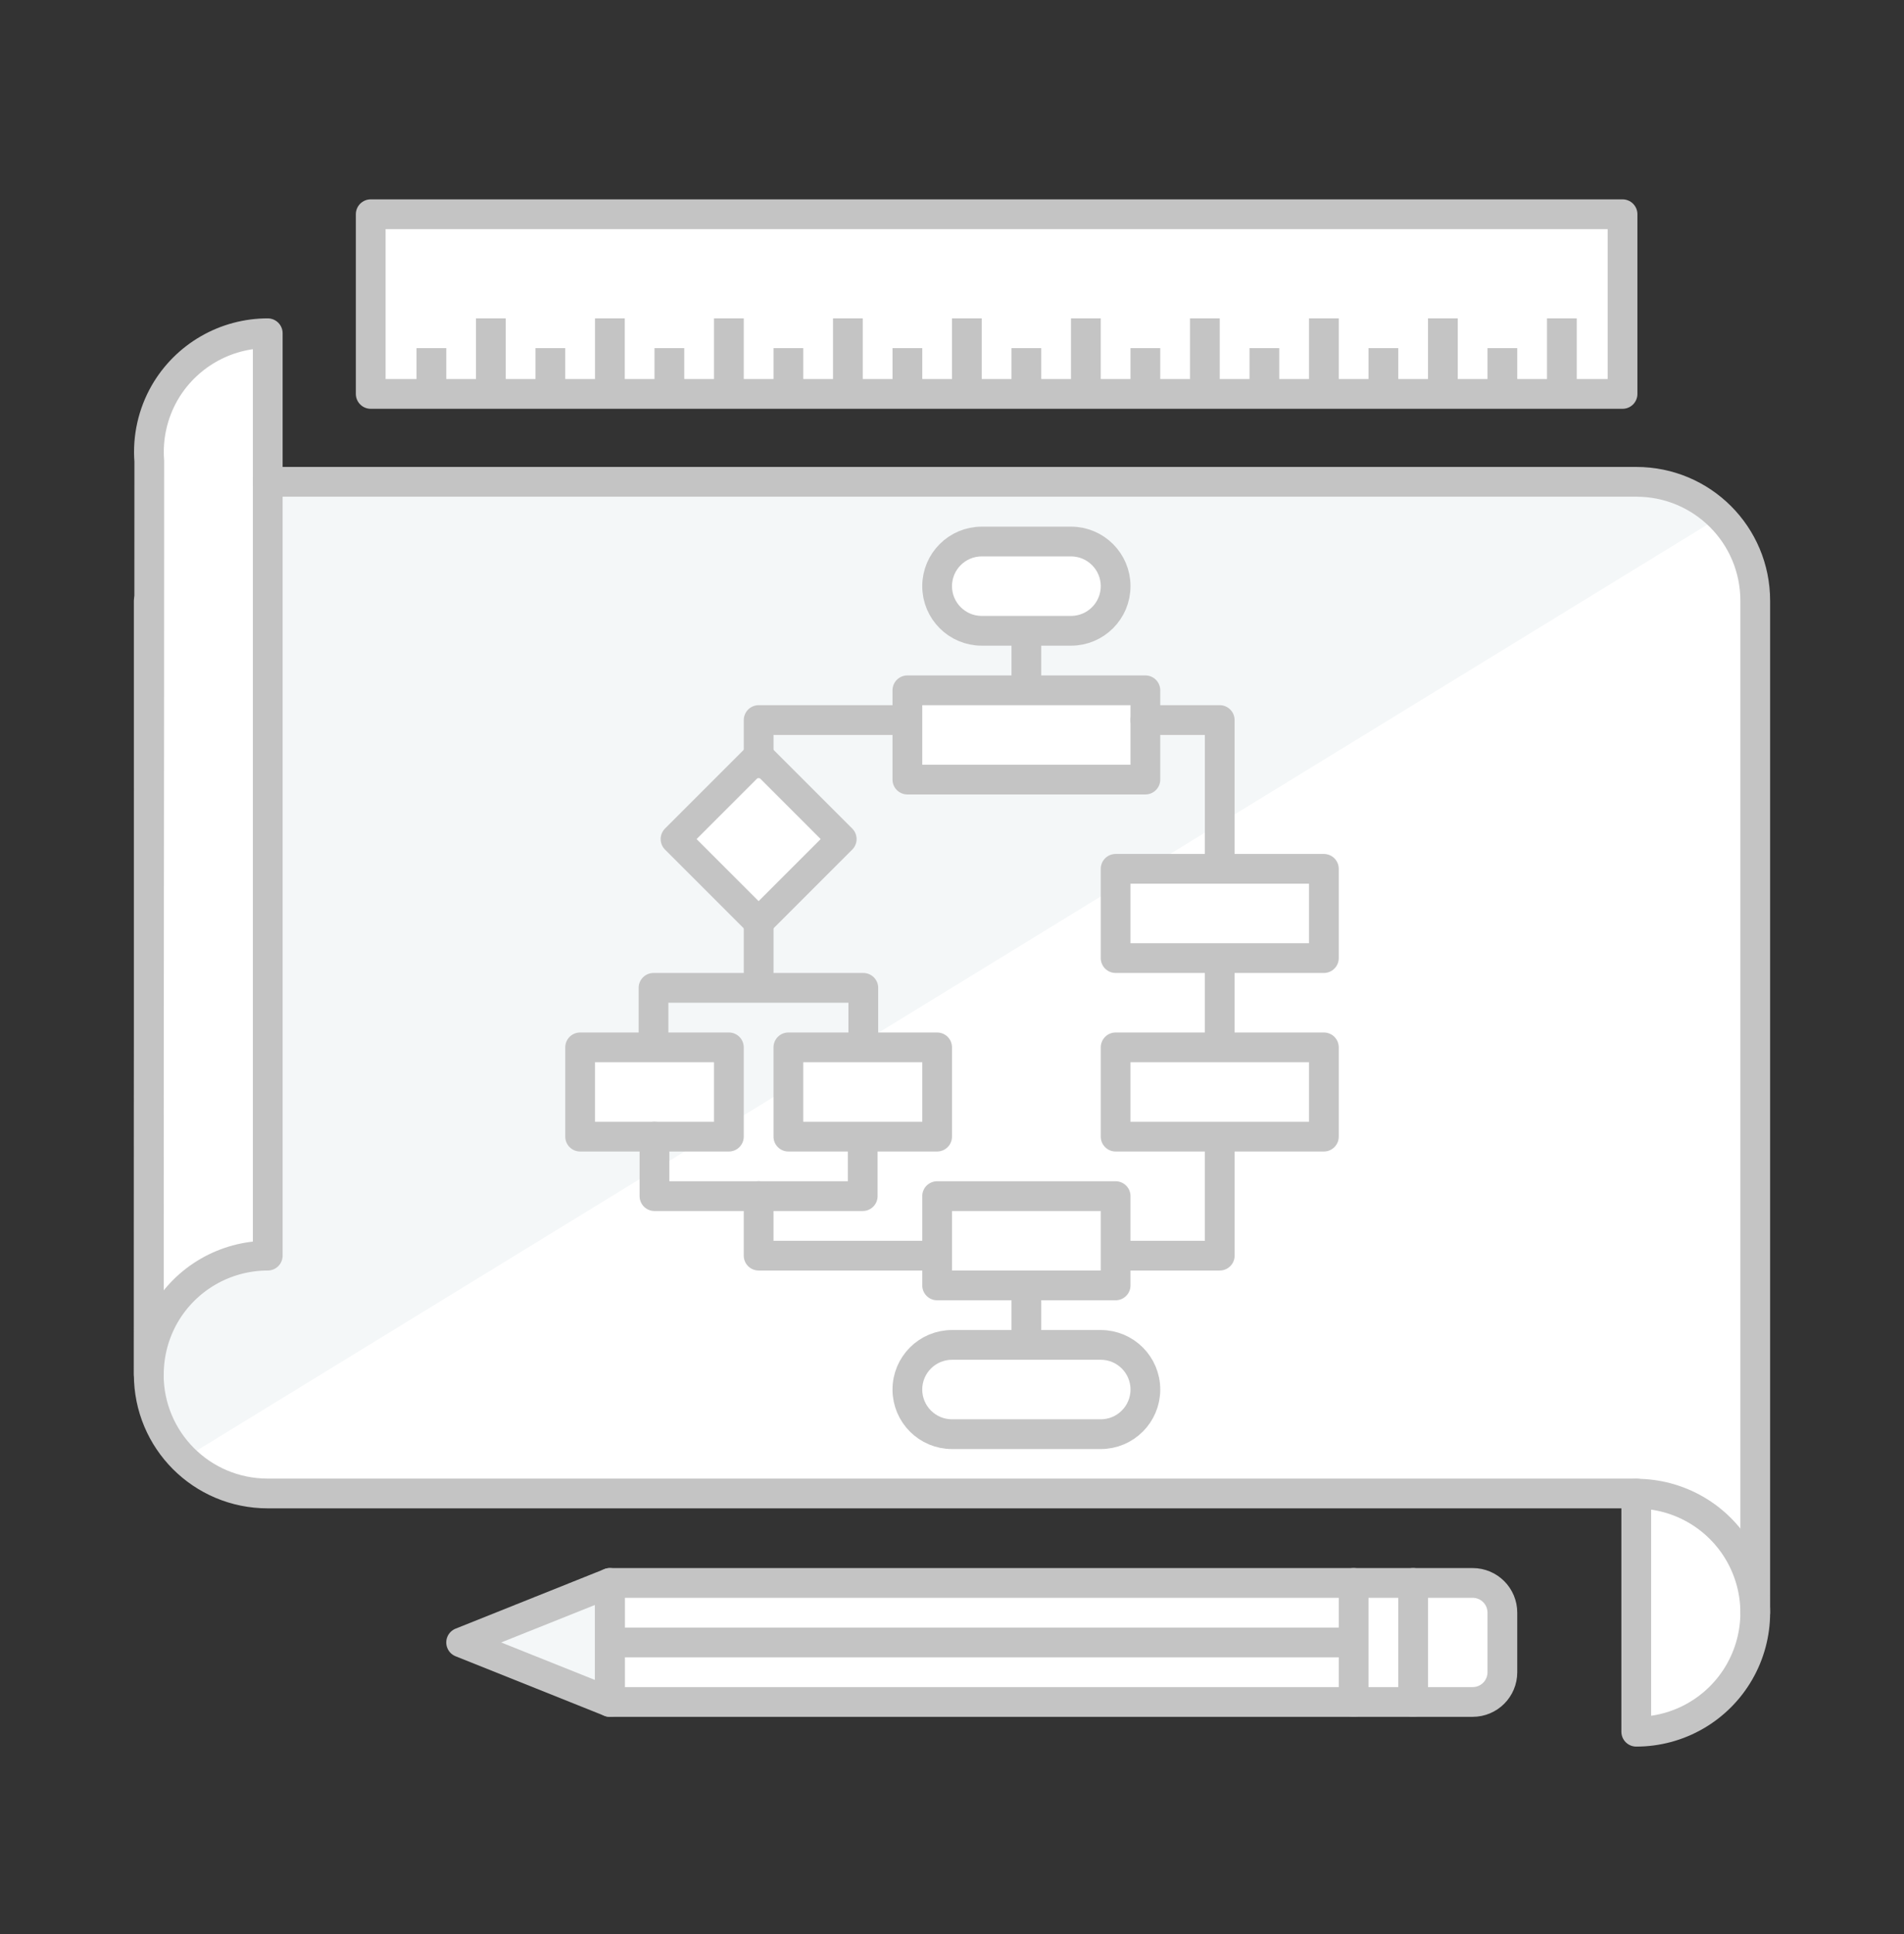 <svg width="64" height="65" viewBox="0 0 64 65" fill="none" xmlns="http://www.w3.org/2000/svg">
<rect x="0" y="0" width="64" height="65" fill="#333333" stroke="none"/>
<path d="M12.461 7.2H54.539V13.239H12.461V7.2Z" fill="white"/>
<path d="M47.5 53.2H20.5V57.2H47.5V53.2Z" fill="white"/>
<path d="M59 54.193V20.193C59 17.977 57.216 16.193 55 16.193H9L5 20.193V46.193C5 48.409 6.784 50.193 9 50.193H55" fill="#F4F7F8"/>
<path d="M36 18.2H33C32.172 18.2 31.5 18.872 31.5 19.7C31.5 20.528 32.172 21.2 33 21.2H36C36.828 21.2 37.5 20.528 37.5 19.7C37.5 18.872 36.828 18.2 36 18.2Z" fill="white"/>
<path d="M38.5 23.2H30.5V26.2H38.5V23.2Z" fill="white"/>
<path d="M24.5 35.2H19.5V38.2H24.5V35.2Z" fill="white"/>
<path d="M25.5 25.407L28.293 28.2L25.5 30.993L22.707 28.2L25.5 25.407ZM59 54.193V20.193C59.001 19.667 58.899 19.146 58.698 18.66C58.498 18.175 58.203 17.733 57.831 17.362L6.169 49.024C6.54 49.396 6.982 49.69 7.468 49.891C7.954 50.092 8.474 50.194 9 50.193H55" fill="white"/>
<path d="M55 58.2C55.702 58.2 56.392 58.015 57 57.664C57.608 57.313 58.113 56.808 58.464 56.2C58.815 55.592 59 54.902 59 54.2C59 53.498 58.815 52.808 58.464 52.2C58.113 51.592 57.608 51.087 57 50.736C56.392 50.385 55.702 50.2 55 50.2V54.2V58.2ZM9 11.2C8.298 11.2 7.608 11.384 6.999 11.736C6.391 12.087 5.886 12.592 5.535 13.2C5.136 13.897 4.955 14.699 5.018 15.5C5.018 27.2 5 33.2 5 46.2H5.004C5.003 45.498 5.186 44.809 5.535 44.2C5.886 43.592 6.391 43.087 6.999 42.736C7.608 42.385 8.298 42.2 9 42.2V15.2V11.2Z" fill="white"/>
<path d="M14 11.7H15V13.7H14V11.7ZM16 10.7H17V13.7H16V10.7ZM18 11.7H19V13.7H18V11.7ZM20 10.7H21V13.7H20V10.7ZM22 11.7H23V13.7H22V11.7ZM24 10.7H25V13.7H24V10.7ZM26 11.7H27V13.7H26V11.7ZM28 10.7H29V13.7H28V10.7ZM30 11.7H31V13.7H30V11.7ZM32 10.7H33V13.7H32V10.7ZM34 11.7H35V13.7H34V11.7ZM36 10.7H37V13.7H36V10.7ZM38 11.7H39V13.7H38V11.7ZM40 10.7H41V13.7H40V10.7ZM42 11.7H43V13.7H42V11.7ZM44 10.7H45V13.7H44V10.7ZM46 11.7H47V13.7H46V11.7ZM48 10.7H49V13.7H48V10.7ZM50 11.7H51V13.7H50V11.7ZM52 10.7H53V13.7H52V10.7Z" fill="#C4C4C4"/>
<path d="M45.47 53.329H47.591V57.086H45.47V53.329Z" fill="white"/>
<path d="M5 20.193V46.193C5 48.409 6.784 50.193 9 50.193H55M59 54.193V20.193C59 17.977 57.216 16.193 55 16.193H9" stroke="#C4C4C4" stroke-linecap="round" stroke-linejoin="round"/>
<path d="M41 38.2V42.2H37.563M21.999 38.2V40.2H28.999V38.43M40.999 35.137V32.231M40.999 29.075V24.2H38.5M21.967 34.83V33.2H29.019V34.83M25.501 33.07V30.847M25.501 25.654V24.2H30.251M55 58.2C55.702 58.2 56.392 58.015 57 57.664C57.608 57.313 58.113 56.808 58.464 56.2C58.815 55.592 59 54.902 59 54.2C59 53.498 58.815 52.808 58.464 52.2C58.113 51.592 57.608 51.087 57 50.736C56.392 50.385 55.702 50.2 55 50.2V54.2V58.2Z" stroke="#C4C4C4" stroke-linecap="round" stroke-linejoin="round"/>
<path d="M36 18.2H33C32.172 18.2 31.5 18.872 31.5 19.7C31.5 20.528 32.172 21.2 33 21.2H36C36.828 21.2 37.5 20.528 37.5 19.7C37.5 18.872 36.828 18.2 36 18.2Z" stroke="#C4C4C4" stroke-linecap="round" stroke-linejoin="round"/>
<path d="M38.5 23.2H30.5V26.2H38.5V23.2Z" stroke="#C4C4C4" stroke-linecap="round" stroke-linejoin="round"/>
<path d="M24.5 35.2H19.5V38.2H24.5V35.2Z" stroke="#C4C4C4" stroke-linecap="round" stroke-linejoin="round"/>
<path d="M44.5 35.2H37.5V38.2H44.5V35.2Z" fill="white"/>
<path d="M31.5 35.2H26.5V38.2H31.5V35.2Z" fill="white"/>
<path d="M37 45.2H32C31.172 45.2 30.5 45.871 30.5 46.7C30.5 47.528 31.172 48.2 32 48.2H37C37.828 48.2 38.5 47.528 38.5 46.7C38.5 45.871 37.828 45.2 37 45.2Z" fill="white"/>
<path d="M34.5 21.357V23.137M25.5 25.407L28.293 28.2L25.5 30.993L22.707 28.2L25.5 25.407Z" stroke="#C4C4C4" stroke-linecap="round" stroke-linejoin="round"/>
<path d="M44.5 29.2H37.5V32.2H44.5V29.2Z" fill="white"/>
<path d="M25.5 40.2V42.2H31.417" stroke="#C4C4C4" stroke-linecap="round" stroke-linejoin="round"/>
<path d="M37.5 40.2H31.5V43.2H37.5V40.2Z" fill="white"/>
<path d="M34.5 43.319V45.054M9 11.2C8.298 11.2 7.608 11.384 6.999 11.736C6.391 12.087 5.886 12.592 5.535 13.2C5.136 13.897 4.955 14.699 5.018 15.5C5.018 27.2 5 33.2 5 46.2H5.004C5.003 45.498 5.186 44.809 5.535 44.2C5.886 43.592 6.391 43.087 6.999 42.736C7.608 42.385 8.298 42.2 9 42.2V15.2V11.2Z" stroke="#C4C4C4" stroke-linecap="round" stroke-linejoin="round"/>
<path d="M12.461 7.2H54.539V13.239H12.461V7.2Z" stroke="#C4C4C4" stroke-linejoin="round"/>
<path d="M20.5 53.2V57.2L15.5 55.2L20.5 53.2Z" fill="white"/>
<path d="M47.5 53.2H49.5C50.054 53.2 50.5 53.646 50.5 54.2V56.2C50.5 56.754 50.054 57.2 49.5 57.2H47.5" fill="white"/>
<path d="M45.5 57.2V53.2" stroke="#C4C4C4" stroke-linecap="round" stroke-linejoin="round"/>
<path d="M20.5 53.2V57.2L15.5 55.2L20.5 53.2Z" fill="#F4F7F8" stroke="#C4C4C4" stroke-linecap="round" stroke-linejoin="round"/>
<path d="M20.5 55.2H45.5" stroke="#C4C4C4"/>
<path d="M47.5 53.2H49.5C50.054 53.2 50.5 53.646 50.5 54.2V56.2C50.5 56.754 50.054 57.2 49.5 57.2H47.5" stroke="#C4C4C4" stroke-linecap="round" stroke-linejoin="round"/>
<path d="M47.5 53.2H20.5V57.2H47.5V53.2Z" stroke="#C4C4C4" stroke-linecap="round" stroke-linejoin="round"/>
<path d="M44.5 35.2H37.5V38.2H44.5V35.2Z" stroke="#C4C4C4" stroke-linecap="round" stroke-linejoin="round"/>
<path d="M31.5 35.2H26.5V38.2H31.5V35.2Z" stroke="#C4C4C4" stroke-linecap="round" stroke-linejoin="round"/>
<path d="M37 45.2H32C31.172 45.2 30.5 45.871 30.5 46.7C30.5 47.528 31.172 48.2 32 48.2H37C37.828 48.2 38.5 47.528 38.5 46.7C38.5 45.871 37.828 45.2 37 45.2Z" stroke="#C4C4C4" stroke-linecap="round" stroke-linejoin="round"/>
<path d="M44.5 29.2H37.5V32.2H44.5V29.2Z" stroke="#C4C4C4" stroke-linecap="round" stroke-linejoin="round"/>
<path d="M37.5 40.2H31.5V43.2H37.5V40.2Z" stroke="#C4C4C4" stroke-linecap="round" stroke-linejoin="round"/>
</svg>
